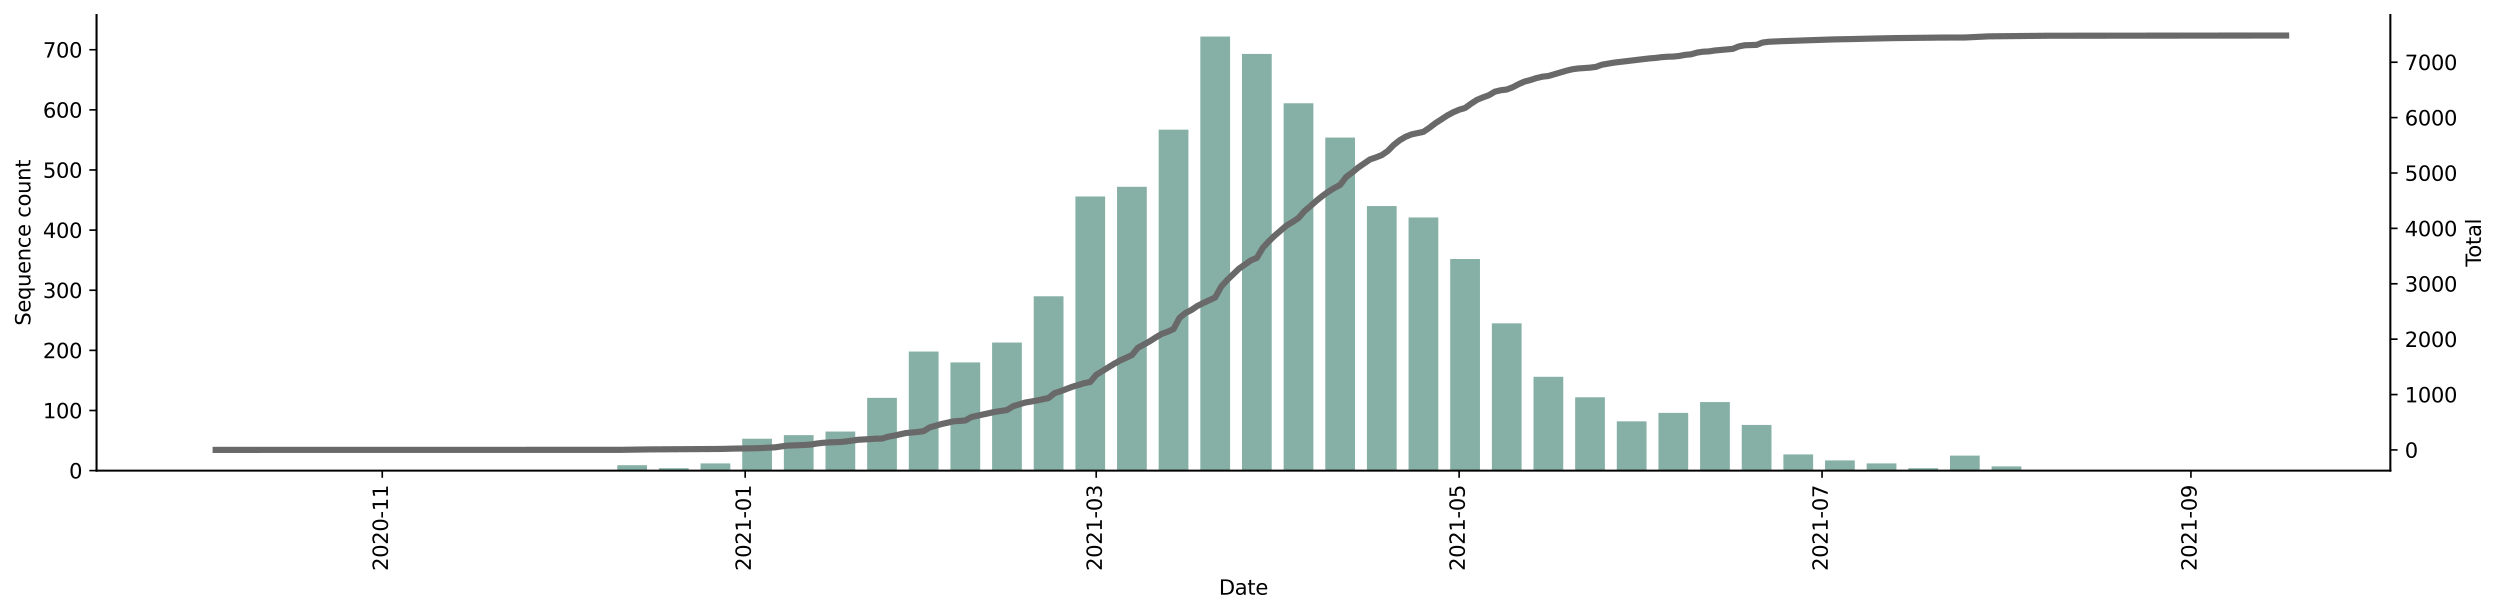<?xml version="1.0" encoding="utf-8" standalone="no"?>
<!DOCTYPE svg PUBLIC "-//W3C//DTD SVG 1.1//EN"
  "http://www.w3.org/Graphics/SVG/1.1/DTD/svg11.dtd">
<svg height="298.621pt" version="1.1" viewBox="0 0 1216.294 298.621" width="1216.294pt" xmlns="http://www.w3.org/2000/svg" xmlns:xlink="http://www.w3.org/1999/xlink">
 <defs>
  <style type="text/css">*{stroke-linecap:butt;stroke-linejoin:round;}</style>
 </defs>
 <g id="figure_1">
  <g id="patch_1">
   <path d="M 0 298.621 
L 1216.294 298.621 
L 1216.294 0 
L 0 0 
z
" style="fill:#ffffff;"/>
  </g>
  <g id="axes_1">
   <g id="patch_2">
    <path d="M 46.966 228.96 
L 1162.966 228.96 
L 1162.966 7.2 
L 46.966 7.2 
z
" style="fill:#ffffff;"/>
   </g>
   <g id="patch_3">
    <path clip-path="url(#pacd5719518)" d="M 97.693 228.96 
L 112.166 228.96 
L 112.166 228.667 
L 97.693 228.667 
z
" style="fill:#86b0a6;"/>
   </g>
   <g id="patch_4">
    <path clip-path="url(#pacd5719518)" d="M 280.051 228.96 
L 294.523 228.96 
L 294.523 228.667 
L 280.051 228.667 
z
" style="fill:#86b0a6;"/>
   </g>
   <g id="patch_5">
    <path clip-path="url(#pacd5719518)" d="M 300.313 228.96 
L 314.785 228.96 
L 314.785 226.327 
L 300.313 226.327 
z
" style="fill:#86b0a6;"/>
   </g>
   <g id="patch_6">
    <path clip-path="url(#pacd5719518)" d="M 320.574 228.96 
L 335.047 228.96 
L 335.047 227.79 
L 320.574 227.79 
z
" style="fill:#86b0a6;"/>
   </g>
   <g id="patch_7">
    <path clip-path="url(#pacd5719518)" d="M 340.836 228.96 
L 355.309 228.96 
L 355.309 225.45 
L 340.836 225.45 
z
" style="fill:#86b0a6;"/>
   </g>
   <g id="patch_8">
    <path clip-path="url(#pacd5719518)" d="M 361.098 228.96 
L 375.571 228.96 
L 375.571 213.456 
L 361.098 213.456 
z
" style="fill:#86b0a6;"/>
   </g>
   <g id="patch_9">
    <path clip-path="url(#pacd5719518)" d="M 381.36 228.96 
L 395.833 228.96 
L 395.833 211.701 
L 381.36 211.701 
z
" style="fill:#86b0a6;"/>
   </g>
   <g id="patch_10">
    <path clip-path="url(#pacd5719518)" d="M 401.622 228.96 
L 416.095 228.96 
L 416.095 209.946 
L 401.622 209.946 
z
" style="fill:#86b0a6;"/>
   </g>
   <g id="patch_11">
    <path clip-path="url(#pacd5719518)" d="M 421.884 228.96 
L 436.357 228.96 
L 436.357 193.565 
L 421.884 193.565 
z
" style="fill:#86b0a6;"/>
   </g>
   <g id="patch_12">
    <path clip-path="url(#pacd5719518)" d="M 442.146 228.96 
L 456.619 228.96 
L 456.619 171.041 
L 442.146 171.041 
z
" style="fill:#86b0a6;"/>
   </g>
   <g id="patch_13">
    <path clip-path="url(#pacd5719518)" d="M 462.408 228.96 
L 476.881 228.96 
L 476.881 176.306 
L 462.408 176.306 
z
" style="fill:#86b0a6;"/>
   </g>
   <g id="patch_14">
    <path clip-path="url(#pacd5719518)" d="M 482.67 228.96 
L 497.143 228.96 
L 497.143 166.653 
L 482.67 166.653 
z
" style="fill:#86b0a6;"/>
   </g>
   <g id="patch_15">
    <path clip-path="url(#pacd5719518)" d="M 502.932 228.96 
L 517.405 228.96 
L 517.405 144.129 
L 502.932 144.129 
z
" style="fill:#86b0a6;"/>
   </g>
   <g id="patch_16">
    <path clip-path="url(#pacd5719518)" d="M 523.194 228.96 
L 537.667 228.96 
L 537.667 95.571 
L 523.194 95.571 
z
" style="fill:#86b0a6;"/>
   </g>
   <g id="patch_17">
    <path clip-path="url(#pacd5719518)" d="M 543.456 228.96 
L 557.929 228.96 
L 557.929 90.89 
L 543.456 90.89 
z
" style="fill:#86b0a6;"/>
   </g>
   <g id="patch_18">
    <path clip-path="url(#pacd5719518)" d="M 563.718 228.96 
L 578.191 228.96 
L 578.191 63.101 
L 563.718 63.101 
z
" style="fill:#86b0a6;"/>
   </g>
   <g id="patch_19">
    <path clip-path="url(#pacd5719518)" d="M 583.98 228.96 
L 598.453 228.96 
L 598.453 17.76 
L 583.98 17.76 
z
" style="fill:#86b0a6;"/>
   </g>
   <g id="patch_20">
    <path clip-path="url(#pacd5719518)" d="M 604.242 228.96 
L 618.715 228.96 
L 618.715 26.243 
L 604.242 26.243 
z
" style="fill:#86b0a6;"/>
   </g>
   <g id="patch_21">
    <path clip-path="url(#pacd5719518)" d="M 624.504 228.96 
L 638.977 228.96 
L 638.977 50.23 
L 624.504 50.23 
z
" style="fill:#86b0a6;"/>
   </g>
   <g id="patch_22">
    <path clip-path="url(#pacd5719518)" d="M 644.766 228.96 
L 659.239 228.96 
L 659.239 66.903 
L 644.766 66.903 
z
" style="fill:#86b0a6;"/>
   </g>
   <g id="patch_23">
    <path clip-path="url(#pacd5719518)" d="M 665.028 228.96 
L 679.501 228.96 
L 679.501 100.251 
L 665.028 100.251 
z
" style="fill:#86b0a6;"/>
   </g>
   <g id="patch_24">
    <path clip-path="url(#pacd5719518)" d="M 685.29 228.96 
L 699.763 228.96 
L 699.763 105.809 
L 685.29 105.809 
z
" style="fill:#86b0a6;"/>
   </g>
   <g id="patch_25">
    <path clip-path="url(#pacd5719518)" d="M 705.552 228.96 
L 720.025 228.96 
L 720.025 125.993 
L 705.552 125.993 
z
" style="fill:#86b0a6;"/>
   </g>
   <g id="patch_26">
    <path clip-path="url(#pacd5719518)" d="M 725.814 228.96 
L 740.287 228.96 
L 740.287 157.292 
L 725.814 157.292 
z
" style="fill:#86b0a6;"/>
   </g>
   <g id="patch_27">
    <path clip-path="url(#pacd5719518)" d="M 746.076 228.96 
L 760.549 228.96 
L 760.549 183.327 
L 746.076 183.327 
z
" style="fill:#86b0a6;"/>
   </g>
   <g id="patch_28">
    <path clip-path="url(#pacd5719518)" d="M 766.338 228.96 
L 780.811 228.96 
L 780.811 193.272 
L 766.338 193.272 
z
" style="fill:#86b0a6;"/>
   </g>
   <g id="patch_29">
    <path clip-path="url(#pacd5719518)" d="M 786.6 228.96 
L 801.072 228.96 
L 801.072 204.973 
L 786.6 204.973 
z
" style="fill:#86b0a6;"/>
   </g>
   <g id="patch_30">
    <path clip-path="url(#pacd5719518)" d="M 806.862 228.96 
L 821.334 228.96 
L 821.334 200.878 
L 806.862 200.878 
z
" style="fill:#86b0a6;"/>
   </g>
   <g id="patch_31">
    <path clip-path="url(#pacd5719518)" d="M 827.124 228.96 
L 841.596 228.96 
L 841.596 195.613 
L 827.124 195.613 
z
" style="fill:#86b0a6;"/>
   </g>
   <g id="patch_32">
    <path clip-path="url(#pacd5719518)" d="M 847.386 228.96 
L 861.858 228.96 
L 861.858 206.728 
L 847.386 206.728 
z
" style="fill:#86b0a6;"/>
   </g>
   <g id="patch_33">
    <path clip-path="url(#pacd5719518)" d="M 867.648 228.96 
L 882.12 228.96 
L 882.12 221.062 
L 867.648 221.062 
z
" style="fill:#86b0a6;"/>
   </g>
   <g id="patch_34">
    <path clip-path="url(#pacd5719518)" d="M 887.909 228.96 
L 902.382 228.96 
L 902.382 223.987 
L 887.909 223.987 
z
" style="fill:#86b0a6;"/>
   </g>
   <g id="patch_35">
    <path clip-path="url(#pacd5719518)" d="M 908.171 228.96 
L 922.644 228.96 
L 922.644 225.45 
L 908.171 225.45 
z
" style="fill:#86b0a6;"/>
   </g>
   <g id="patch_36">
    <path clip-path="url(#pacd5719518)" d="M 928.433 228.96 
L 942.906 228.96 
L 942.906 227.79 
L 928.433 227.79 
z
" style="fill:#86b0a6;"/>
   </g>
   <g id="patch_37">
    <path clip-path="url(#pacd5719518)" d="M 948.695 228.96 
L 963.168 228.96 
L 963.168 221.647 
L 948.695 221.647 
z
" style="fill:#86b0a6;"/>
   </g>
   <g id="patch_38">
    <path clip-path="url(#pacd5719518)" d="M 968.957 228.96 
L 983.43 228.96 
L 983.43 226.912 
L 968.957 226.912 
z
" style="fill:#86b0a6;"/>
   </g>
   <g id="patch_39">
    <path clip-path="url(#pacd5719518)" d="M 989.219 228.96 
L 1003.692 228.96 
L 1003.692 228.667 
L 989.219 228.667 
z
" style="fill:#86b0a6;"/>
   </g>
   <g id="patch_40">
    <path clip-path="url(#pacd5719518)" d="M 1029.743 228.96 
L 1044.216 228.96 
L 1044.216 228.667 
L 1029.743 228.667 
z
" style="fill:#86b0a6;"/>
   </g>
   <g id="patch_41">
    <path clip-path="url(#pacd5719518)" d="M 1050.005 228.96 
L 1064.478 228.96 
L 1064.478 228.667 
L 1050.005 228.667 
z
" style="fill:#86b0a6;"/>
   </g>
   <g id="patch_42">
    <path clip-path="url(#pacd5719518)" d="M 1070.267 228.96 
L 1084.74 228.96 
L 1084.74 228.667 
L 1070.267 228.667 
z
" style="fill:#86b0a6;"/>
   </g>
   <g id="patch_43">
    <path clip-path="url(#pacd5719518)" d="M 1090.529 228.96 
L 1105.002 228.96 
L 1105.002 228.667 
L 1090.529 228.667 
z
" style="fill:#86b0a6;"/>
   </g>
   <g id="matplotlib.axis_1">
    <g id="xtick_1">
     <g id="line2d_1">
      <defs>
       <path d="M 0 0 
L 0 3.5 
" id="mabf2d57c9e" style="stroke:#000000;stroke-width:0.8;"/>
      </defs>
      <g>
       <use style="stroke:#000000;stroke-width:0.8;" x="185.977" xlink:href="#mabf2d57c9e" y="228.96"/>
      </g>
     </g>
     <g id="text_1">
      <!-- 2020-11 -->
      <g transform="translate(188.737 277.743)rotate(-90)scale(0.1 -0.1)">
       <defs>
        <path d="M 1228 531 
L 3431 531 
L 3431 0 
L 469 0 
L 469 531 
Q 828 903 1448 1529 
Q 2069 2156 2228 2338 
Q 2531 2678 2651 2914 
Q 2772 3150 2772 3378 
Q 2772 3750 2511 3984 
Q 2250 4219 1831 4219 
Q 1534 4219 1204 4116 
Q 875 4013 500 3803 
L 500 4441 
Q 881 4594 1212 4672 
Q 1544 4750 1819 4750 
Q 2544 4750 2975 4387 
Q 3406 4025 3406 3419 
Q 3406 3131 3298 2873 
Q 3191 2616 2906 2266 
Q 2828 2175 2409 1742 
Q 1991 1309 1228 531 
z
" id="DejaVuSans-32" transform="scale(0.016)"/>
        <path d="M 2034 4250 
Q 1547 4250 1301 3770 
Q 1056 3291 1056 2328 
Q 1056 1369 1301 889 
Q 1547 409 2034 409 
Q 2525 409 2770 889 
Q 3016 1369 3016 2328 
Q 3016 3291 2770 3770 
Q 2525 4250 2034 4250 
z
M 2034 4750 
Q 2819 4750 3233 4129 
Q 3647 3509 3647 2328 
Q 3647 1150 3233 529 
Q 2819 -91 2034 -91 
Q 1250 -91 836 529 
Q 422 1150 422 2328 
Q 422 3509 836 4129 
Q 1250 4750 2034 4750 
z
" id="DejaVuSans-30" transform="scale(0.016)"/>
        <path d="M 313 2009 
L 1997 2009 
L 1997 1497 
L 313 1497 
L 313 2009 
z
" id="DejaVuSans-2d" transform="scale(0.016)"/>
        <path d="M 794 531 
L 1825 531 
L 1825 4091 
L 703 3866 
L 703 4441 
L 1819 4666 
L 2450 4666 
L 2450 531 
L 3481 531 
L 3481 0 
L 794 0 
L 794 531 
z
" id="DejaVuSans-31" transform="scale(0.016)"/>
       </defs>
       <use xlink:href="#DejaVuSans-32"/>
       <use x="63.623" xlink:href="#DejaVuSans-30"/>
       <use x="127.246" xlink:href="#DejaVuSans-32"/>
       <use x="190.869" xlink:href="#DejaVuSans-30"/>
       <use x="254.492" xlink:href="#DejaVuSans-2d"/>
       <use x="290.576" xlink:href="#DejaVuSans-31"/>
       <use x="354.199" xlink:href="#DejaVuSans-31"/>
      </g>
     </g>
    </g>
    <g id="xtick_2">
     <g id="line2d_2">
      <g>
       <use style="stroke:#000000;stroke-width:0.8;" x="362.546" xlink:href="#mabf2d57c9e" y="228.96"/>
      </g>
     </g>
     <g id="text_2">
      <!-- 2021-01 -->
      <g transform="translate(365.305 277.743)rotate(-90)scale(0.1 -0.1)">
       <use xlink:href="#DejaVuSans-32"/>
       <use x="63.623" xlink:href="#DejaVuSans-30"/>
       <use x="127.246" xlink:href="#DejaVuSans-32"/>
       <use x="190.869" xlink:href="#DejaVuSans-31"/>
       <use x="254.492" xlink:href="#DejaVuSans-2d"/>
       <use x="290.576" xlink:href="#DejaVuSans-30"/>
       <use x="354.199" xlink:href="#DejaVuSans-31"/>
      </g>
     </g>
    </g>
    <g id="xtick_3">
     <g id="line2d_3">
      <g>
       <use style="stroke:#000000;stroke-width:0.8;" x="533.325" xlink:href="#mabf2d57c9e" y="228.96"/>
      </g>
     </g>
     <g id="text_3">
      <!-- 2021-03 -->
      <g transform="translate(536.084 277.743)rotate(-90)scale(0.1 -0.1)">
       <defs>
        <path d="M 2597 2516 
Q 3050 2419 3304 2112 
Q 3559 1806 3559 1356 
Q 3559 666 3084 287 
Q 2609 -91 1734 -91 
Q 1441 -91 1130 -33 
Q 819 25 488 141 
L 488 750 
Q 750 597 1062 519 
Q 1375 441 1716 441 
Q 2309 441 2620 675 
Q 2931 909 2931 1356 
Q 2931 1769 2642 2001 
Q 2353 2234 1838 2234 
L 1294 2234 
L 1294 2753 
L 1863 2753 
Q 2328 2753 2575 2939 
Q 2822 3125 2822 3475 
Q 2822 3834 2567 4026 
Q 2313 4219 1838 4219 
Q 1578 4219 1281 4162 
Q 984 4106 628 3988 
L 628 4550 
Q 988 4650 1302 4700 
Q 1616 4750 1894 4750 
Q 2613 4750 3031 4423 
Q 3450 4097 3450 3541 
Q 3450 3153 3228 2886 
Q 3006 2619 2597 2516 
z
" id="DejaVuSans-33" transform="scale(0.016)"/>
       </defs>
       <use xlink:href="#DejaVuSans-32"/>
       <use x="63.623" xlink:href="#DejaVuSans-30"/>
       <use x="127.246" xlink:href="#DejaVuSans-32"/>
       <use x="190.869" xlink:href="#DejaVuSans-31"/>
       <use x="254.492" xlink:href="#DejaVuSans-2d"/>
       <use x="290.576" xlink:href="#DejaVuSans-30"/>
       <use x="354.199" xlink:href="#DejaVuSans-33"/>
      </g>
     </g>
    </g>
    <g id="xtick_4">
     <g id="line2d_4">
      <g>
       <use style="stroke:#000000;stroke-width:0.8;" x="709.894" xlink:href="#mabf2d57c9e" y="228.96"/>
      </g>
     </g>
     <g id="text_4">
      <!-- 2021-05 -->
      <g transform="translate(712.653 277.743)rotate(-90)scale(0.1 -0.1)">
       <defs>
        <path d="M 691 4666 
L 3169 4666 
L 3169 4134 
L 1269 4134 
L 1269 2991 
Q 1406 3038 1543 3061 
Q 1681 3084 1819 3084 
Q 2600 3084 3056 2656 
Q 3513 2228 3513 1497 
Q 3513 744 3044 326 
Q 2575 -91 1722 -91 
Q 1428 -91 1123 -41 
Q 819 9 494 109 
L 494 744 
Q 775 591 1075 516 
Q 1375 441 1709 441 
Q 2250 441 2565 725 
Q 2881 1009 2881 1497 
Q 2881 1984 2565 2268 
Q 2250 2553 1709 2553 
Q 1456 2553 1204 2497 
Q 953 2441 691 2322 
L 691 4666 
z
" id="DejaVuSans-35" transform="scale(0.016)"/>
       </defs>
       <use xlink:href="#DejaVuSans-32"/>
       <use x="63.623" xlink:href="#DejaVuSans-30"/>
       <use x="127.246" xlink:href="#DejaVuSans-32"/>
       <use x="190.869" xlink:href="#DejaVuSans-31"/>
       <use x="254.492" xlink:href="#DejaVuSans-2d"/>
       <use x="290.576" xlink:href="#DejaVuSans-30"/>
       <use x="354.199" xlink:href="#DejaVuSans-35"/>
      </g>
     </g>
    </g>
    <g id="xtick_5">
     <g id="line2d_5">
      <g>
       <use style="stroke:#000000;stroke-width:0.8;" x="886.462" xlink:href="#mabf2d57c9e" y="228.96"/>
      </g>
     </g>
     <g id="text_5">
      <!-- 2021-07 -->
      <g transform="translate(889.222 277.743)rotate(-90)scale(0.1 -0.1)">
       <defs>
        <path d="M 525 4666 
L 3525 4666 
L 3525 4397 
L 1831 0 
L 1172 0 
L 2766 4134 
L 525 4134 
L 525 4666 
z
" id="DejaVuSans-37" transform="scale(0.016)"/>
       </defs>
       <use xlink:href="#DejaVuSans-32"/>
       <use x="63.623" xlink:href="#DejaVuSans-30"/>
       <use x="127.246" xlink:href="#DejaVuSans-32"/>
       <use x="190.869" xlink:href="#DejaVuSans-31"/>
       <use x="254.492" xlink:href="#DejaVuSans-2d"/>
       <use x="290.576" xlink:href="#DejaVuSans-30"/>
       <use x="354.199" xlink:href="#DejaVuSans-37"/>
      </g>
     </g>
    </g>
    <g id="xtick_6">
     <g id="line2d_6">
      <g>
       <use style="stroke:#000000;stroke-width:0.8;" x="1065.925" xlink:href="#mabf2d57c9e" y="228.96"/>
      </g>
     </g>
     <g id="text_6">
      <!-- 2021-09 -->
      <g transform="translate(1068.685 277.743)rotate(-90)scale(0.1 -0.1)">
       <defs>
        <path d="M 703 97 
L 703 672 
Q 941 559 1184 500 
Q 1428 441 1663 441 
Q 2288 441 2617 861 
Q 2947 1281 2994 2138 
Q 2813 1869 2534 1725 
Q 2256 1581 1919 1581 
Q 1219 1581 811 2004 
Q 403 2428 403 3163 
Q 403 3881 828 4315 
Q 1253 4750 1959 4750 
Q 2769 4750 3195 4129 
Q 3622 3509 3622 2328 
Q 3622 1225 3098 567 
Q 2575 -91 1691 -91 
Q 1453 -91 1209 -44 
Q 966 3 703 97 
z
M 1959 2075 
Q 2384 2075 2632 2365 
Q 2881 2656 2881 3163 
Q 2881 3666 2632 3958 
Q 2384 4250 1959 4250 
Q 1534 4250 1286 3958 
Q 1038 3666 1038 3163 
Q 1038 2656 1286 2365 
Q 1534 2075 1959 2075 
z
" id="DejaVuSans-39" transform="scale(0.016)"/>
       </defs>
       <use xlink:href="#DejaVuSans-32"/>
       <use x="63.623" xlink:href="#DejaVuSans-30"/>
       <use x="127.246" xlink:href="#DejaVuSans-32"/>
       <use x="190.869" xlink:href="#DejaVuSans-31"/>
       <use x="254.492" xlink:href="#DejaVuSans-2d"/>
       <use x="290.576" xlink:href="#DejaVuSans-30"/>
       <use x="354.199" xlink:href="#DejaVuSans-39"/>
      </g>
     </g>
    </g>
    <g id="text_7">
     <!-- Date -->
     <g transform="translate(593.015 289.341)scale(0.1 -0.1)">
      <defs>
       <path d="M 1259 4147 
L 1259 519 
L 2022 519 
Q 2988 519 3436 956 
Q 3884 1394 3884 2338 
Q 3884 3275 3436 3711 
Q 2988 4147 2022 4147 
L 1259 4147 
z
M 628 4666 
L 1925 4666 
Q 3281 4666 3915 4102 
Q 4550 3538 4550 2338 
Q 4550 1131 3912 565 
Q 3275 0 1925 0 
L 628 0 
L 628 4666 
z
" id="DejaVuSans-44" transform="scale(0.016)"/>
       <path d="M 2194 1759 
Q 1497 1759 1228 1600 
Q 959 1441 959 1056 
Q 959 750 1161 570 
Q 1363 391 1709 391 
Q 2188 391 2477 730 
Q 2766 1069 2766 1631 
L 2766 1759 
L 2194 1759 
z
M 3341 1997 
L 3341 0 
L 2766 0 
L 2766 531 
Q 2569 213 2275 61 
Q 1981 -91 1556 -91 
Q 1019 -91 701 211 
Q 384 513 384 1019 
Q 384 1609 779 1909 
Q 1175 2209 1959 2209 
L 2766 2209 
L 2766 2266 
Q 2766 2663 2505 2880 
Q 2244 3097 1772 3097 
Q 1472 3097 1187 3025 
Q 903 2953 641 2809 
L 641 3341 
Q 956 3463 1253 3523 
Q 1550 3584 1831 3584 
Q 2591 3584 2966 3190 
Q 3341 2797 3341 1997 
z
" id="DejaVuSans-61" transform="scale(0.016)"/>
       <path d="M 1172 4494 
L 1172 3500 
L 2356 3500 
L 2356 3053 
L 1172 3053 
L 1172 1153 
Q 1172 725 1289 603 
Q 1406 481 1766 481 
L 2356 481 
L 2356 0 
L 1766 0 
Q 1100 0 847 248 
Q 594 497 594 1153 
L 594 3053 
L 172 3053 
L 172 3500 
L 594 3500 
L 594 4494 
L 1172 4494 
z
" id="DejaVuSans-74" transform="scale(0.016)"/>
       <path d="M 3597 1894 
L 3597 1613 
L 953 1613 
Q 991 1019 1311 708 
Q 1631 397 2203 397 
Q 2534 397 2845 478 
Q 3156 559 3463 722 
L 3463 178 
Q 3153 47 2828 -22 
Q 2503 -91 2169 -91 
Q 1331 -91 842 396 
Q 353 884 353 1716 
Q 353 2575 817 3079 
Q 1281 3584 2069 3584 
Q 2775 3584 3186 3129 
Q 3597 2675 3597 1894 
z
M 3022 2063 
Q 3016 2534 2758 2815 
Q 2500 3097 2075 3097 
Q 1594 3097 1305 2825 
Q 1016 2553 972 2059 
L 3022 2063 
z
" id="DejaVuSans-65" transform="scale(0.016)"/>
      </defs>
      <use xlink:href="#DejaVuSans-44"/>
      <use x="77.002" xlink:href="#DejaVuSans-61"/>
      <use x="138.281" xlink:href="#DejaVuSans-74"/>
      <use x="177.49" xlink:href="#DejaVuSans-65"/>
     </g>
    </g>
   </g>
   <g id="matplotlib.axis_2">
    <g id="ytick_1">
     <g id="line2d_7">
      <defs>
       <path d="M 0 0 
L -3.5 0 
" id="m4b4439c2b0" style="stroke:#000000;stroke-width:0.8;"/>
      </defs>
      <g>
       <use style="stroke:#000000;stroke-width:0.8;" x="46.966" xlink:href="#m4b4439c2b0" y="228.96"/>
      </g>
     </g>
     <g id="text_8">
      <!-- 0 -->
      <g transform="translate(33.603 232.759)scale(0.1 -0.1)">
       <use xlink:href="#DejaVuSans-30"/>
      </g>
     </g>
    </g>
    <g id="ytick_2">
     <g id="line2d_8">
      <g>
       <use style="stroke:#000000;stroke-width:0.8;" x="46.966" xlink:href="#m4b4439c2b0" y="199.708"/>
      </g>
     </g>
     <g id="text_9">
      <!-- 100 -->
      <g transform="translate(20.878 203.507)scale(0.1 -0.1)">
       <use xlink:href="#DejaVuSans-31"/>
       <use x="63.623" xlink:href="#DejaVuSans-30"/>
       <use x="127.246" xlink:href="#DejaVuSans-30"/>
      </g>
     </g>
    </g>
    <g id="ytick_3">
     <g id="line2d_9">
      <g>
       <use style="stroke:#000000;stroke-width:0.8;" x="46.966" xlink:href="#m4b4439c2b0" y="170.456"/>
      </g>
     </g>
     <g id="text_10">
      <!-- 200 -->
      <g transform="translate(20.878 174.255)scale(0.1 -0.1)">
       <use xlink:href="#DejaVuSans-32"/>
       <use x="63.623" xlink:href="#DejaVuSans-30"/>
       <use x="127.246" xlink:href="#DejaVuSans-30"/>
      </g>
     </g>
    </g>
    <g id="ytick_4">
     <g id="line2d_10">
      <g>
       <use style="stroke:#000000;stroke-width:0.8;" x="46.966" xlink:href="#m4b4439c2b0" y="141.204"/>
      </g>
     </g>
     <g id="text_11">
      <!-- 300 -->
      <g transform="translate(20.878 145.003)scale(0.1 -0.1)">
       <use xlink:href="#DejaVuSans-33"/>
       <use x="63.623" xlink:href="#DejaVuSans-30"/>
       <use x="127.246" xlink:href="#DejaVuSans-30"/>
      </g>
     </g>
    </g>
    <g id="ytick_5">
     <g id="line2d_11">
      <g>
       <use style="stroke:#000000;stroke-width:0.8;" x="46.966" xlink:href="#m4b4439c2b0" y="111.952"/>
      </g>
     </g>
     <g id="text_12">
      <!-- 400 -->
      <g transform="translate(20.878 115.751)scale(0.1 -0.1)">
       <defs>
        <path d="M 2419 4116 
L 825 1625 
L 2419 1625 
L 2419 4116 
z
M 2253 4666 
L 3047 4666 
L 3047 1625 
L 3713 1625 
L 3713 1100 
L 3047 1100 
L 3047 0 
L 2419 0 
L 2419 1100 
L 313 1100 
L 313 1709 
L 2253 4666 
z
" id="DejaVuSans-34" transform="scale(0.016)"/>
       </defs>
       <use xlink:href="#DejaVuSans-34"/>
       <use x="63.623" xlink:href="#DejaVuSans-30"/>
       <use x="127.246" xlink:href="#DejaVuSans-30"/>
      </g>
     </g>
    </g>
    <g id="ytick_6">
     <g id="line2d_12">
      <g>
       <use style="stroke:#000000;stroke-width:0.8;" x="46.966" xlink:href="#m4b4439c2b0" y="82.7"/>
      </g>
     </g>
     <g id="text_13">
      <!-- 500 -->
      <g transform="translate(20.878 86.499)scale(0.1 -0.1)">
       <use xlink:href="#DejaVuSans-35"/>
       <use x="63.623" xlink:href="#DejaVuSans-30"/>
       <use x="127.246" xlink:href="#DejaVuSans-30"/>
      </g>
     </g>
    </g>
    <g id="ytick_7">
     <g id="line2d_13">
      <g>
       <use style="stroke:#000000;stroke-width:0.8;" x="46.966" xlink:href="#m4b4439c2b0" y="53.448"/>
      </g>
     </g>
     <g id="text_14">
      <!-- 600 -->
      <g transform="translate(20.878 57.247)scale(0.1 -0.1)">
       <defs>
        <path d="M 2113 2584 
Q 1688 2584 1439 2293 
Q 1191 2003 1191 1497 
Q 1191 994 1439 701 
Q 1688 409 2113 409 
Q 2538 409 2786 701 
Q 3034 994 3034 1497 
Q 3034 2003 2786 2293 
Q 2538 2584 2113 2584 
z
M 3366 4563 
L 3366 3988 
Q 3128 4100 2886 4159 
Q 2644 4219 2406 4219 
Q 1781 4219 1451 3797 
Q 1122 3375 1075 2522 
Q 1259 2794 1537 2939 
Q 1816 3084 2150 3084 
Q 2853 3084 3261 2657 
Q 3669 2231 3669 1497 
Q 3669 778 3244 343 
Q 2819 -91 2113 -91 
Q 1303 -91 875 529 
Q 447 1150 447 2328 
Q 447 3434 972 4092 
Q 1497 4750 2381 4750 
Q 2619 4750 2861 4703 
Q 3103 4656 3366 4563 
z
" id="DejaVuSans-36" transform="scale(0.016)"/>
       </defs>
       <use xlink:href="#DejaVuSans-36"/>
       <use x="63.623" xlink:href="#DejaVuSans-30"/>
       <use x="127.246" xlink:href="#DejaVuSans-30"/>
      </g>
     </g>
    </g>
    <g id="ytick_8">
     <g id="line2d_14">
      <g>
       <use style="stroke:#000000;stroke-width:0.8;" x="46.966" xlink:href="#m4b4439c2b0" y="24.195"/>
      </g>
     </g>
     <g id="text_15">
      <!-- 700 -->
      <g transform="translate(20.878 27.995)scale(0.1 -0.1)">
       <use xlink:href="#DejaVuSans-37"/>
       <use x="63.623" xlink:href="#DejaVuSans-30"/>
       <use x="127.246" xlink:href="#DejaVuSans-30"/>
      </g>
     </g>
    </g>
    <g id="text_16">
     <!-- Sequence count -->
     <g transform="translate(14.798 158.44)rotate(-90)scale(0.1 -0.1)">
      <defs>
       <path d="M 3425 4513 
L 3425 3897 
Q 3066 4069 2747 4153 
Q 2428 4238 2131 4238 
Q 1616 4238 1336 4038 
Q 1056 3838 1056 3469 
Q 1056 3159 1242 3001 
Q 1428 2844 1947 2747 
L 2328 2669 
Q 3034 2534 3370 2195 
Q 3706 1856 3706 1288 
Q 3706 609 3251 259 
Q 2797 -91 1919 -91 
Q 1588 -91 1214 -16 
Q 841 59 441 206 
L 441 856 
Q 825 641 1194 531 
Q 1563 422 1919 422 
Q 2459 422 2753 634 
Q 3047 847 3047 1241 
Q 3047 1584 2836 1778 
Q 2625 1972 2144 2069 
L 1759 2144 
Q 1053 2284 737 2584 
Q 422 2884 422 3419 
Q 422 4038 858 4394 
Q 1294 4750 2059 4750 
Q 2388 4750 2728 4690 
Q 3069 4631 3425 4513 
z
" id="DejaVuSans-53" transform="scale(0.016)"/>
       <path d="M 947 1747 
Q 947 1113 1208 752 
Q 1469 391 1925 391 
Q 2381 391 2643 752 
Q 2906 1113 2906 1747 
Q 2906 2381 2643 2742 
Q 2381 3103 1925 3103 
Q 1469 3103 1208 2742 
Q 947 2381 947 1747 
z
M 2906 525 
Q 2725 213 2448 61 
Q 2172 -91 1784 -91 
Q 1150 -91 751 415 
Q 353 922 353 1747 
Q 353 2572 751 3078 
Q 1150 3584 1784 3584 
Q 2172 3584 2448 3432 
Q 2725 3281 2906 2969 
L 2906 3500 
L 3481 3500 
L 3481 -1331 
L 2906 -1331 
L 2906 525 
z
" id="DejaVuSans-71" transform="scale(0.016)"/>
       <path d="M 544 1381 
L 544 3500 
L 1119 3500 
L 1119 1403 
Q 1119 906 1312 657 
Q 1506 409 1894 409 
Q 2359 409 2629 706 
Q 2900 1003 2900 1516 
L 2900 3500 
L 3475 3500 
L 3475 0 
L 2900 0 
L 2900 538 
Q 2691 219 2414 64 
Q 2138 -91 1772 -91 
Q 1169 -91 856 284 
Q 544 659 544 1381 
z
M 1991 3584 
L 1991 3584 
z
" id="DejaVuSans-75" transform="scale(0.016)"/>
       <path d="M 3513 2113 
L 3513 0 
L 2938 0 
L 2938 2094 
Q 2938 2591 2744 2837 
Q 2550 3084 2163 3084 
Q 1697 3084 1428 2787 
Q 1159 2491 1159 1978 
L 1159 0 
L 581 0 
L 581 3500 
L 1159 3500 
L 1159 2956 
Q 1366 3272 1645 3428 
Q 1925 3584 2291 3584 
Q 2894 3584 3203 3211 
Q 3513 2838 3513 2113 
z
" id="DejaVuSans-6e" transform="scale(0.016)"/>
       <path d="M 3122 3366 
L 3122 2828 
Q 2878 2963 2633 3030 
Q 2388 3097 2138 3097 
Q 1578 3097 1268 2742 
Q 959 2388 959 1747 
Q 959 1106 1268 751 
Q 1578 397 2138 397 
Q 2388 397 2633 464 
Q 2878 531 3122 666 
L 3122 134 
Q 2881 22 2623 -34 
Q 2366 -91 2075 -91 
Q 1284 -91 818 406 
Q 353 903 353 1747 
Q 353 2603 823 3093 
Q 1294 3584 2113 3584 
Q 2378 3584 2631 3529 
Q 2884 3475 3122 3366 
z
" id="DejaVuSans-63" transform="scale(0.016)"/>
       <path id="DejaVuSans-20" transform="scale(0.016)"/>
       <path d="M 1959 3097 
Q 1497 3097 1228 2736 
Q 959 2375 959 1747 
Q 959 1119 1226 758 
Q 1494 397 1959 397 
Q 2419 397 2687 759 
Q 2956 1122 2956 1747 
Q 2956 2369 2687 2733 
Q 2419 3097 1959 3097 
z
M 1959 3584 
Q 2709 3584 3137 3096 
Q 3566 2609 3566 1747 
Q 3566 888 3137 398 
Q 2709 -91 1959 -91 
Q 1206 -91 779 398 
Q 353 888 353 1747 
Q 353 2609 779 3096 
Q 1206 3584 1959 3584 
z
" id="DejaVuSans-6f" transform="scale(0.016)"/>
      </defs>
      <use xlink:href="#DejaVuSans-53"/>
      <use x="63.477" xlink:href="#DejaVuSans-65"/>
      <use x="125" xlink:href="#DejaVuSans-71"/>
      <use x="188.477" xlink:href="#DejaVuSans-75"/>
      <use x="251.855" xlink:href="#DejaVuSans-65"/>
      <use x="313.379" xlink:href="#DejaVuSans-6e"/>
      <use x="376.758" xlink:href="#DejaVuSans-63"/>
      <use x="431.738" xlink:href="#DejaVuSans-65"/>
      <use x="493.262" xlink:href="#DejaVuSans-20"/>
      <use x="525.049" xlink:href="#DejaVuSans-63"/>
      <use x="580.029" xlink:href="#DejaVuSans-6f"/>
      <use x="641.211" xlink:href="#DejaVuSans-75"/>
      <use x="704.59" xlink:href="#DejaVuSans-6e"/>
      <use x="767.969" xlink:href="#DejaVuSans-74"/>
     </g>
    </g>
   </g>
   <g id="patch_44">
    <path d="M 46.966 228.96 
L 46.966 7.2 
" style="fill:none;stroke:#000000;stroke-linecap:square;stroke-linejoin:miter;stroke-width:0.8;"/>
   </g>
   <g id="patch_45">
    <path d="M 1162.966 228.96 
L 1162.966 7.2 
" style="fill:none;stroke:#000000;stroke-linecap:square;stroke-linejoin:miter;stroke-width:0.8;"/>
   </g>
   <g id="patch_46">
    <path d="M 46.966 228.96 
L 1162.966 228.96 
" style="fill:none;stroke:#000000;stroke-linecap:square;stroke-linejoin:miter;stroke-width:0.8;"/>
   </g>
  </g>
  <g id="axes_2">
   <g id="matplotlib.axis_3">
    <g id="ytick_9">
     <g id="line2d_15">
      <defs>
       <path d="M 0 0 
L 3.5 0 
" id="m78856f1442" style="stroke:#000000;stroke-width:0.8;"/>
      </defs>
      <g>
       <use style="stroke:#000000;stroke-width:0.8;" x="1162.966" xlink:href="#m78856f1442" y="218.907"/>
      </g>
     </g>
     <g id="text_17">
      <!-- 0 -->
      <g transform="translate(1169.966 222.706)scale(0.1 -0.1)">
       <use xlink:href="#DejaVuSans-30"/>
      </g>
     </g>
    </g>
    <g id="ytick_10">
     <g id="line2d_16">
      <g>
       <use style="stroke:#000000;stroke-width:0.8;" x="1162.966" xlink:href="#m78856f1442" y="191.959"/>
      </g>
     </g>
     <g id="text_18">
      <!-- 1000 -->
      <g transform="translate(1169.966 195.758)scale(0.1 -0.1)">
       <use xlink:href="#DejaVuSans-31"/>
       <use x="63.623" xlink:href="#DejaVuSans-30"/>
       <use x="127.246" xlink:href="#DejaVuSans-30"/>
       <use x="190.869" xlink:href="#DejaVuSans-30"/>
      </g>
     </g>
    </g>
    <g id="ytick_11">
     <g id="line2d_17">
      <g>
       <use style="stroke:#000000;stroke-width:0.8;" x="1162.966" xlink:href="#m78856f1442" y="165.01"/>
      </g>
     </g>
     <g id="text_19">
      <!-- 2000 -->
      <g transform="translate(1169.966 168.81)scale(0.1 -0.1)">
       <use xlink:href="#DejaVuSans-32"/>
       <use x="63.623" xlink:href="#DejaVuSans-30"/>
       <use x="127.246" xlink:href="#DejaVuSans-30"/>
       <use x="190.869" xlink:href="#DejaVuSans-30"/>
      </g>
     </g>
    </g>
    <g id="ytick_12">
     <g id="line2d_18">
      <g>
       <use style="stroke:#000000;stroke-width:0.8;" x="1162.966" xlink:href="#m78856f1442" y="138.062"/>
      </g>
     </g>
     <g id="text_20">
      <!-- 3000 -->
      <g transform="translate(1169.966 141.861)scale(0.1 -0.1)">
       <use xlink:href="#DejaVuSans-33"/>
       <use x="63.623" xlink:href="#DejaVuSans-30"/>
       <use x="127.246" xlink:href="#DejaVuSans-30"/>
       <use x="190.869" xlink:href="#DejaVuSans-30"/>
      </g>
     </g>
    </g>
    <g id="ytick_13">
     <g id="line2d_19">
      <g>
       <use style="stroke:#000000;stroke-width:0.8;" x="1162.966" xlink:href="#m78856f1442" y="111.114"/>
      </g>
     </g>
     <g id="text_21">
      <!-- 4000 -->
      <g transform="translate(1169.966 114.913)scale(0.1 -0.1)">
       <use xlink:href="#DejaVuSans-34"/>
       <use x="63.623" xlink:href="#DejaVuSans-30"/>
       <use x="127.246" xlink:href="#DejaVuSans-30"/>
       <use x="190.869" xlink:href="#DejaVuSans-30"/>
      </g>
     </g>
    </g>
    <g id="ytick_14">
     <g id="line2d_20">
      <g>
       <use style="stroke:#000000;stroke-width:0.8;" x="1162.966" xlink:href="#m78856f1442" y="84.166"/>
      </g>
     </g>
     <g id="text_22">
      <!-- 5000 -->
      <g transform="translate(1169.966 87.965)scale(0.1 -0.1)">
       <use xlink:href="#DejaVuSans-35"/>
       <use x="63.623" xlink:href="#DejaVuSans-30"/>
       <use x="127.246" xlink:href="#DejaVuSans-30"/>
       <use x="190.869" xlink:href="#DejaVuSans-30"/>
      </g>
     </g>
    </g>
    <g id="ytick_15">
     <g id="line2d_21">
      <g>
       <use style="stroke:#000000;stroke-width:0.8;" x="1162.966" xlink:href="#m78856f1442" y="57.217"/>
      </g>
     </g>
     <g id="text_23">
      <!-- 6000 -->
      <g transform="translate(1169.966 61.017)scale(0.1 -0.1)">
       <use xlink:href="#DejaVuSans-36"/>
       <use x="63.623" xlink:href="#DejaVuSans-30"/>
       <use x="127.246" xlink:href="#DejaVuSans-30"/>
       <use x="190.869" xlink:href="#DejaVuSans-30"/>
      </g>
     </g>
    </g>
    <g id="ytick_16">
     <g id="line2d_22">
      <g>
       <use style="stroke:#000000;stroke-width:0.8;" x="1162.966" xlink:href="#m78856f1442" y="30.269"/>
      </g>
     </g>
     <g id="text_24">
      <!-- 7000 -->
      <g transform="translate(1169.966 34.068)scale(0.1 -0.1)">
       <use xlink:href="#DejaVuSans-37"/>
       <use x="63.623" xlink:href="#DejaVuSans-30"/>
       <use x="127.246" xlink:href="#DejaVuSans-30"/>
       <use x="190.869" xlink:href="#DejaVuSans-30"/>
      </g>
     </g>
    </g>
    <g id="text_25">
     <!-- Total -->
     <g transform="translate(1207.014 129.757)rotate(-90)scale(0.1 -0.1)">
      <defs>
       <path d="M -19 4666 
L 3928 4666 
L 3928 4134 
L 2272 4134 
L 2272 0 
L 1638 0 
L 1638 4134 
L -19 4134 
L -19 4666 
z
" id="DejaVuSans-54" transform="scale(0.016)"/>
       <path d="M 603 4863 
L 1178 4863 
L 1178 0 
L 603 0 
L 603 4863 
z
" id="DejaVuSans-6c" transform="scale(0.016)"/>
      </defs>
      <use xlink:href="#DejaVuSans-54"/>
      <use x="44.084" xlink:href="#DejaVuSans-6f"/>
      <use x="105.266" xlink:href="#DejaVuSans-74"/>
      <use x="144.475" xlink:href="#DejaVuSans-61"/>
      <use x="205.754" xlink:href="#DejaVuSans-6c"/>
     </g>
    </g>
   </g>
   <g id="line2d_23">
    <path clip-path="url(#pacd5719518)" d="M 104.929 218.88 
L 301.76 218.853 
L 316.233 218.637 
L 350.967 218.422 
L 356.757 218.26 
L 368.335 218.072 
L 377.019 217.64 
L 382.808 216.805 
L 388.597 216.616 
L 394.386 216.293 
L 397.281 215.808 
L 400.175 215.458 
L 403.07 215.242 
L 408.859 215.053 
L 411.753 214.757 
L 417.542 213.948 
L 423.332 213.625 
L 426.226 213.41 
L 429.121 213.383 
L 432.015 212.493 
L 434.91 211.954 
L 440.699 210.688 
L 446.488 210.149 
L 449.383 209.771 
L 452.277 207.939 
L 458.066 206.295 
L 463.856 205.002 
L 469.645 204.57 
L 472.539 202.9 
L 484.117 200.367 
L 489.907 199.504 
L 492.801 197.672 
L 498.59 195.893 
L 504.379 194.869 
L 510.169 193.629 
L 513.063 191.258 
L 515.958 190.342 
L 521.747 188.159 
L 527.536 186.407 
L 530.431 185.841 
L 533.325 182.365 
L 542.009 177.002 
L 544.903 175.412 
L 550.693 172.772 
L 553.587 169.214 
L 559.376 166.034 
L 562.271 164.175 
L 565.165 162.45 
L 568.06 161.399 
L 570.954 160.106 
L 573.849 154.662 
L 576.744 152.291 
L 579.638 150.809 
L 582.533 148.868 
L 585.427 147.413 
L 591.216 144.718 
L 594.111 139.463 
L 597.006 136.257 
L 602.795 130.705 
L 608.584 126.663 
L 611.478 125.477 
L 614.373 120.573 
L 617.268 117.447 
L 620.162 114.644 
L 625.951 109.686 
L 628.846 107.988 
L 631.74 106.075 
L 634.635 102.706 
L 637.529 100.281 
L 640.424 97.694 
L 643.319 95.376 
L 646.213 93.274 
L 649.108 91.522 
L 652.002 89.933 
L 654.897 86.133 
L 657.791 83.977 
L 660.686 81.579 
L 666.475 77.59 
L 669.37 76.593 
L 672.264 75.461 
L 675.159 73.467 
L 678.053 70.53 
L 680.948 68.239 
L 683.843 66.541 
L 686.737 65.383 
L 692.526 64.143 
L 695.421 62.176 
L 698.315 59.966 
L 704.105 56.193 
L 706.999 54.63 
L 709.894 53.391 
L 712.788 52.528 
L 715.683 50.453 
L 718.577 48.567 
L 721.472 47.381 
L 724.366 46.33 
L 727.261 44.606 
L 730.156 43.905 
L 733.05 43.555 
L 735.945 42.45 
L 738.839 40.941 
L 741.734 39.674 
L 744.628 38.919 
L 747.523 37.976 
L 750.418 37.303 
L 753.312 36.979 
L 761.996 34.419 
L 764.89 33.718 
L 767.785 33.314 
L 773.574 32.91 
L 776.469 32.533 
L 779.363 31.482 
L 785.152 30.485 
L 802.52 28.41 
L 805.414 28.194 
L 808.309 27.817 
L 811.203 27.601 
L 814.098 27.52 
L 816.993 27.224 
L 819.887 26.685 
L 822.782 26.415 
L 825.676 25.58 
L 828.571 25.149 
L 831.465 25.014 
L 834.36 24.556 
L 843.044 23.775 
L 845.938 22.589 
L 848.833 22.023 
L 854.622 21.834 
L 857.517 20.702 
L 860.411 20.325 
L 866.2 20.056 
L 892.251 19.166 
L 900.935 19.005 
L 909.619 18.789 
L 921.197 18.547 
L 944.354 18.277 
L 955.932 18.25 
L 967.51 17.684 
L 996.456 17.388 
L 1112.238 17.28 
L 1112.238 17.28 
" style="fill:none;stroke:#696969;stroke-linecap:square;stroke-width:3;"/>
   </g>
   <g id="patch_47">
    <path d="M 46.966 228.96 
L 46.966 7.2 
" style="fill:none;stroke:#000000;stroke-linecap:square;stroke-linejoin:miter;stroke-width:0.8;"/>
   </g>
   <g id="patch_48">
    <path d="M 1162.966 228.96 
L 1162.966 7.2 
" style="fill:none;stroke:#000000;stroke-linecap:square;stroke-linejoin:miter;stroke-width:0.8;"/>
   </g>
   <g id="patch_49">
    <path d="M 46.966 228.96 
L 1162.966 228.96 
" style="fill:none;stroke:#000000;stroke-linecap:square;stroke-linejoin:miter;stroke-width:0.8;"/>
   </g>
  </g>
 </g>
 <defs>
  <clipPath id="pacd5719518">
   <rect height="221.76" width="1116" x="46.966" y="7.2"/>
  </clipPath>
 </defs>
</svg>
